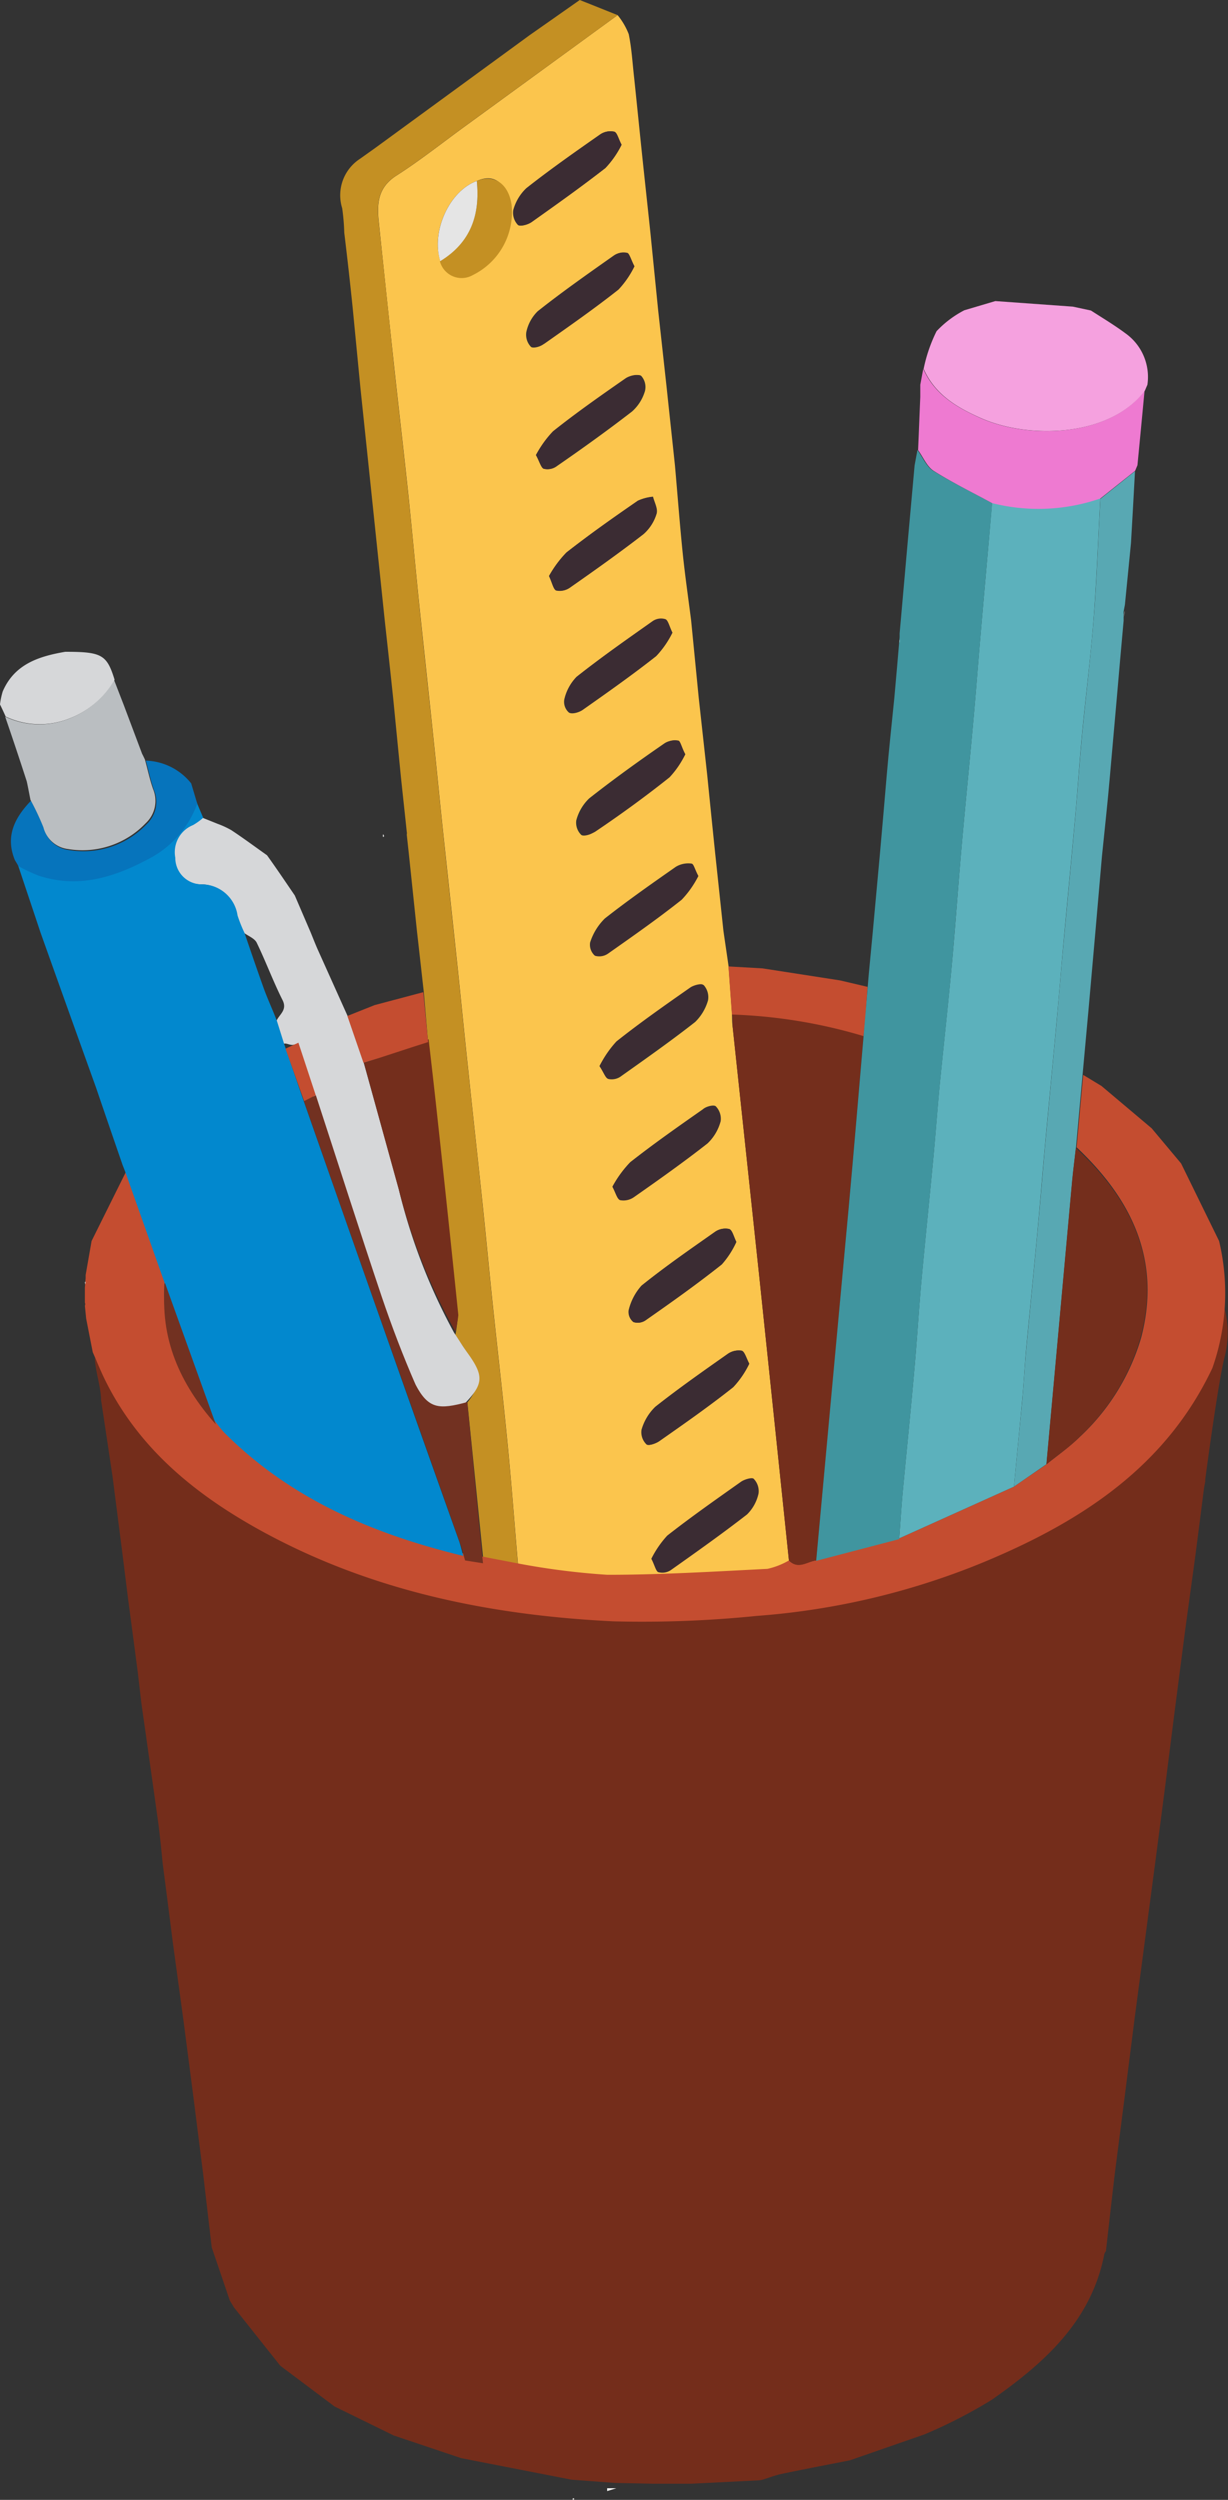 <svg xmlns="http://www.w3.org/2000/svg" viewBox="0 0 95.06 193.38"><rect x="0" y="0" width="95.06" height="193.38" fill="#333333" stroke="none"/><defs><style>.cls-1{fill:#fbc54d;}.cls-2{fill:#c49023;}.cls-3{fill:#742d1b;}.cls-4{fill:#fbfbfa;}.cls-5{fill:#c44d30;}.cls-6{fill:#742e1c;}.cls-7{fill:#3b2c33;}.cls-8{fill:#e5e5e5;}.cls-9{fill:#d6d7d9;}.cls-10{fill:#723121;}.cls-11{fill:#e4e4e4;}.cls-12{fill:#0288ce;}.cls-13{fill:#5cb1bc;}.cls-14{fill:#40959f;}.cls-15{fill:#58a8b3;}.cls-16{fill:#c9c9c9;}.cls-17{fill:#0674bc;}.cls-18{fill:#ee7ad1;}.cls-19{fill:#babec1;}.cls-20{fill:#f5a1df;}</style></defs><g id="Layer_2" data-name="Layer 2"><g id="Layer_1-2" data-name="Layer 1"><path class="cls-1" d="M47.81,1.17a5.43,5.43,0,0,1,.86,1.47c.23,1.11.29,2.25.42,3.38.21,2,.41,4,.62,6s.43,4,.64,6l.6,6,.66,6c.21,2,.43,4,.64,6,.2,2.26.37,4.52.6,6.78.18,1.74.43,3.46.65,5.19l.59,6,.66,6q.3,3,.61,6L56,72c.13.91.27,1.83.4,2.75l.27,3.72c0,.32,0,.64.05,1l2.07,19.4q1.15,11,2.29,21.91a5.78,5.78,0,0,1-1.66.65c-4.12.21-8.26.49-12.39.46a56.59,56.59,0,0,1-6.93-.88c-.26-3-.49-6.11-.79-9.16-.35-3.6-.77-7.2-1.15-10.8-.27-2.57-.51-5.14-.78-7.72-.37-3.52-.76-7-1.13-10.55-.28-2.58-.53-5.15-.8-7.72-.37-3.48-.75-7-1.12-10.44-.28-2.61-.53-5.22-.81-7.84-.36-3.48-.75-7-1.11-10.44-.27-2.65-.51-5.3-.79-8-.36-3.4-.76-6.79-1.13-10.19q-.59-5.46-1.16-10.92c-.16-1.44-.1-2.71,1.35-3.64,1.88-1.2,3.63-2.6,5.44-3.91Zm-13.73,19c.55,1.23,1.17,1.5,2.32,1,1.74-.75,3.35-4,2.9-5.83C39,14,38.11,13.46,36.91,14,34.79,14.76,33.36,17.9,34.08,20.16ZM57,96.07c-.23-.45-.33-.92-.57-1a1.39,1.39,0,0,0-1.07.21c-1.92,1.35-3.86,2.69-5.7,4.17a4.35,4.35,0,0,0-1,1.92,1,1,0,0,0,.37.9,1.07,1.07,0,0,0,.95-.15c2-1.4,4-2.81,5.9-4.31A6.83,6.83,0,0,0,57,96.07Zm-8.9-84.88c-.25-.47-.35-1-.59-1a1.38,1.38,0,0,0-1.07.22c-1.93,1.35-3.86,2.7-5.71,4.16a3.64,3.64,0,0,0-1,1.69,1.37,1.37,0,0,0,.36,1.14c.15.14.76,0,1.05-.22C43.09,15.79,45,14.43,46.86,13A7.36,7.36,0,0,0,48.12,11.19ZM47.41,91.8c.26.48.37,1,.61,1a1.41,1.41,0,0,0,1.07-.23c1.93-1.35,3.85-2.71,5.7-4.16a3.62,3.62,0,0,0,1-1.7,1.38,1.38,0,0,0-.38-1.13c-.15-.14-.75,0-1,.23-1.9,1.33-3.8,2.66-5.62,4.09A8.66,8.66,0,0,0,47.41,91.8Zm6.65-24c-.26-.48-.38-1-.55-1a1.87,1.87,0,0,0-1.19.25c-1.86,1.3-3.73,2.61-5.5,4a4.53,4.53,0,0,0-1.14,1.86,1.13,1.13,0,0,0,.35,1,1.19,1.19,0,0,0,1-.18c1.92-1.35,3.85-2.7,5.69-4.16A7.51,7.51,0,0,0,54.06,67.76ZM46.41,82.47c.31.45.44.88.7,1a1.22,1.22,0,0,0,1-.24c1.92-1.36,3.85-2.72,5.7-4.17a3.78,3.78,0,0,0,1-1.68,1.4,1.4,0,0,0-.32-1.16c-.14-.14-.77,0-1,.21-1.93,1.35-3.86,2.7-5.7,4.16A8.15,8.15,0,0,0,46.41,82.47Zm5.64-33.53c-.24-.48-.32-.92-.56-1a1.14,1.14,0,0,0-1,.15c-2,1.4-4,2.8-5.88,4.3a3.63,3.63,0,0,0-.93,1.73,1.1,1.1,0,0,0,.36,1c.23.15.77,0,1.06-.2,1.92-1.35,3.85-2.71,5.69-4.16A7.4,7.4,0,0,0,52.05,48.94ZM41.49,35.2c.28.51.38.95.63,1.06a1.17,1.17,0,0,0,1-.21c2-1.38,3.92-2.76,5.81-4.22a3.4,3.4,0,0,0,1-1.59,1.29,1.29,0,0,0-.29-1.16c-.2-.17-.83,0-1.13.19-1.9,1.32-3.8,2.65-5.61,4.09A8.07,8.07,0,0,0,41.49,35.2Zm7.62-14.6c-.25-.47-.35-.91-.6-1a1.19,1.19,0,0,0-1,.17c-2,1.41-4,2.81-5.89,4.31a3.17,3.17,0,0,0-.88,1.62,1.36,1.36,0,0,0,.36,1.13c.15.14.76,0,1-.24,1.92-1.35,3.85-2.7,5.7-4.16A7.07,7.07,0,0,0,49.11,20.6ZM58,105.49c-.26-.46-.38-.94-.61-1a1.46,1.46,0,0,0-1.07.25c-1.89,1.33-3.79,2.66-5.6,4.09a4,4,0,0,0-1.06,1.77,1.31,1.31,0,0,0,.38,1.13c.14.14.75-.06,1-.26,1.93-1.35,3.86-2.7,5.7-4.16A7.21,7.21,0,0,0,58,105.49Zm-5-47.15c-.26-.48-.35-.92-.59-1a1.21,1.21,0,0,0-1,.18c-2,1.38-3.92,2.76-5.8,4.24a3.62,3.62,0,0,0-1,1.7,1.32,1.32,0,0,0,.38,1.12c.15.14.76,0,1-.24,1.93-1.35,3.85-2.71,5.7-4.17A7.06,7.06,0,0,0,53.05,58.34ZM42.5,44.56c.25.53.33,1,.56,1.1a1.36,1.36,0,0,0,1.06-.21c1.93-1.35,3.85-2.71,5.71-4.15a3.39,3.39,0,0,0,1-1.57c.11-.38-.17-.87-.28-1.31a3.6,3.6,0,0,0-1.17.31c-1.87,1.3-3.73,2.61-5.52,4A8.67,8.67,0,0,0,42.5,44.56Z"/><path class="cls-2" d="M47.81,1.17,36.11,9.68c-1.81,1.31-3.56,2.71-5.44,3.91-1.45.93-1.51,2.2-1.35,3.64q.59,5.46,1.16,10.92c.37,3.4.77,6.79,1.13,10.19.28,2.66.52,5.31.79,8,.36,3.48.75,7,1.11,10.44.28,2.62.53,5.23.81,7.84.37,3.48.75,7,1.12,10.44.27,2.57.52,5.14.8,7.72.37,3.52.76,7,1.13,10.55.27,2.58.51,5.15.78,7.72.38,3.6.8,7.2,1.15,10.8.3,3,.53,6.11.79,9.16l-2.69-.52q-.61-6-1.22-12c1.22-1.54.88-2.29-.13-4-.32-.54-.34-.49-.8-1.21a11.69,11.69,0,0,0,.19-1.52q-.78-7.6-1.61-15.2c-.21-2-.46-3.94-.69-5.91l-.33-3.89c-.18-1.57-.35-3.14-.53-4.7l-.63-6-.16-1.47s0,0,0-.07a.27.27,0,0,0,0-.15c-.15-1.44-.31-2.88-.46-4.32l-.59-6c-.21-2-.43-4-.65-6L28.53,36l-.63-6-.6-6.2Q27,20.88,26.65,18a17,17,0,0,0-.16-1.89,3.36,3.36,0,0,1,1.37-3.82L29,11.48l12-8.76L44.88,0Z"/><path class="cls-3" d="M44.25,191.82l-8.56-1.67-5.21-1.75-4.43-2.17a1,1,0,0,1-.28-.17l-4-3h0l-.1-.09-3.56-4.48-.32-.53-1.4-4.11-.66-5.65-.76-6-.78-6-.82-6c-.25-2-.51-4-.77-6-.11-1.07-.21-2.14-.35-3.2q-.65-4.65-1.31-9.28l-.28-2.41c-.12-.88-.23-1.76-.35-2.65s-.25-1.9-.38-2.85l-.45-3.61-.77-6c-.3-2-.59-3.94-.89-5.92,0,0,0-.09,0-.14-.07-1.1-.42-2-.49-3.13.3.69,1,1.26,1.32,1.94,2.67,5.48,7,8.85,12.21,11.67,8.4,4.56,17.58,6.1,27,6.55a89.61,89.61,0,0,0,11.21-.54,54.64,54.64,0,0,0,17.57-4,36.9,36.9,0,0,0,12.37-8.72c1.19-.4,4.74-9.28,5.8-10.62a7.46,7.46,0,0,1,0,3.63c-.5,1.87-1.51,9.49-1.51,9.52l0,.1v.06l-.1.54c-.21,1.68-.43,3.36-.64,5-.27,2-.55,4-.82,6l-.81,6.25-.73,5.76-.72,5.53-1.65,12.46c-.25,2-.51,4-.76,6l-.78,6.06q-.35,3-.68,5.94a.88.88,0,0,0-.12.21c-1,5.2-4.66,8.45-8.72,11.29a38.31,38.31,0,0,1-5.22,2.68l-5.76,2c-1.78.35-3.56.69-5.33,1.06-.44.1-.87.26-1.3.4a1.63,1.63,0,0,1-.45.09l-5.19.26-3,0-2.9-.06Z"/><path class="cls-4" d="M47,192.48l.71,0-.71.22Z"/><path class="cls-4" d="M44.44,193.26s0,.08,0,.09-.06,0-.1,0,0-.07,0-.08Z"/><path class="cls-5" d="M93.85,105.83c-3.57,7.55-10,11.76-17.36,14.87A57.14,57.14,0,0,1,58.58,125a87.66,87.66,0,0,1-11.1.42c-9.43-.46-18.57-2.3-27-6.86-5.2-2.82-9.72-6.42-12.39-11.9-.33-.68-.61-1.38-.91-2.06L6.67,102l-.1-1a.26.26,0,0,0,0-.23l0-1.16.06-.74,0-.24L7.09,96q1.37-2.76,2.75-5.53l2.94,8.3c-.44,4.27,1.16,7.8,3.93,10.92.28.34.52.7.83,1,5.14,5.14,11.55,7.82,18.47,9.51l1.38.22,2.7.52a56.59,56.59,0,0,0,6.93.88c4.13,0,8.27-.25,12.39-.46a5.78,5.78,0,0,0,1.66-.65c.71.71,1.41.07,2.11,0L69.61,119l8.88-4L81,113.28c.86-.69,1.77-1.33,2.56-2.1a17,17,0,0,0,4.78-7.71c1.57-6-.74-10.71-5-14.72l.51-5.6,1.42.86,3.88,3.27L91.43,90l2.94,6A17.42,17.42,0,0,1,93.85,105.83Z"/><path class="cls-6" d="M63.18,120.7c-.7.11-1.4.75-2.11,0q-1.14-11-2.29-21.91l-2.07-19.4c0-.31,0-.63-.05-1a40.05,40.05,0,0,1,10.19,1.67c-.38,4.41-.75,8.83-1.15,13.24Q64.46,107.06,63.18,120.7Z"/><path class="cls-5" d="M66.85,80.15a40.05,40.05,0,0,0-10.19-1.67l-.27-3.72,2.64.15,6,.93,2.13.5C67.07,77.61,67,78.88,66.85,80.15Z"/><path class="cls-7" d="M57,96.07a6.83,6.83,0,0,1-1.15,1.74C54,99.31,52,100.72,50,102.12a1.07,1.07,0,0,1-.95.15,1,1,0,0,1-.37-.9,4.35,4.35,0,0,1,1-1.92c1.84-1.48,3.78-2.82,5.7-4.17a1.39,1.39,0,0,1,1.07-.21C56.69,95.15,56.79,95.62,57,96.07Z"/><path class="cls-7" d="M48.12,11.19A7.36,7.36,0,0,1,46.86,13c-1.85,1.45-3.77,2.81-5.69,4.17-.29.2-.9.36-1.05.22a1.37,1.37,0,0,1-.36-1.14,3.64,3.64,0,0,1,1-1.69c1.85-1.46,3.78-2.81,5.71-4.16a1.38,1.38,0,0,1,1.07-.22C47.77,10.23,47.87,10.72,48.12,11.19Z"/><path class="cls-7" d="M47.41,91.8a8.66,8.66,0,0,1,1.36-1.86c1.82-1.43,3.72-2.76,5.62-4.09.28-.2.88-.37,1-.23a1.38,1.38,0,0,1,.38,1.13,3.62,3.62,0,0,1-1,1.7c-1.85,1.45-3.77,2.81-5.7,4.16a1.41,1.41,0,0,1-1.07.23C47.78,92.76,47.67,92.28,47.41,91.8Z"/><path class="cls-7" d="M54.06,67.76a7.51,7.51,0,0,1-1.29,1.84c-1.84,1.46-3.77,2.81-5.69,4.16a1.19,1.19,0,0,1-1,.18,1.13,1.13,0,0,1-.35-1,4.53,4.53,0,0,1,1.14-1.86c1.77-1.42,3.64-2.73,5.5-4a1.87,1.87,0,0,1,1.19-.25C53.68,66.8,53.8,67.28,54.06,67.76Z"/><path class="cls-7" d="M46.41,82.47a8.15,8.15,0,0,1,1.31-1.91c1.84-1.46,3.77-2.81,5.7-4.16.28-.2.91-.35,1-.21a1.4,1.4,0,0,1,.32,1.16,3.78,3.78,0,0,1-1,1.68c-1.85,1.45-3.78,2.81-5.7,4.17a1.22,1.22,0,0,1-1,.24C46.85,83.35,46.72,82.92,46.41,82.47Z"/><path class="cls-7" d="M52.05,48.94a7.4,7.4,0,0,1-1.23,1.78c-1.84,1.45-3.77,2.81-5.69,4.16-.29.2-.83.35-1.06.2a1.1,1.1,0,0,1-.36-1,3.63,3.63,0,0,1,.93-1.73c1.9-1.5,3.9-2.9,5.88-4.3a1.14,1.14,0,0,1,1-.15C51.73,48,51.81,48.46,52.05,48.94Z"/><path class="cls-7" d="M41.49,35.2a8.07,8.07,0,0,1,1.32-1.84c1.81-1.44,3.71-2.77,5.61-4.09.3-.21.93-.36,1.13-.19a1.29,1.29,0,0,1,.29,1.16,3.4,3.4,0,0,1-1,1.59C47,33.29,45,34.67,43.07,36.05a1.17,1.17,0,0,1-1,.21C41.87,36.15,41.77,35.71,41.49,35.2Z"/><path class="cls-7" d="M49.11,20.6a7.07,7.07,0,0,1-1.23,1.8c-1.85,1.46-3.78,2.81-5.7,4.16-.29.2-.9.38-1,.24a1.36,1.36,0,0,1-.36-1.13,3.17,3.17,0,0,1,.88-1.62c1.91-1.5,3.9-2.9,5.89-4.31a1.19,1.19,0,0,1,1-.17C48.76,19.69,48.86,20.13,49.11,20.6Z"/><path class="cls-7" d="M58,105.49a7.21,7.21,0,0,1-1.23,1.81c-1.84,1.46-3.77,2.81-5.7,4.16-.28.2-.89.4-1,.26a1.31,1.31,0,0,1-.38-1.13,4,4,0,0,1,1.06-1.77c1.81-1.43,3.71-2.76,5.6-4.09a1.46,1.46,0,0,1,1.07-.25C57.64,104.55,57.76,105,58,105.49Z"/><path class="cls-7" d="M53.05,58.34a7.06,7.06,0,0,1-1.22,1.79C50,61.59,48.06,63,46.13,64.3c-.28.2-.89.38-1,.24a1.32,1.32,0,0,1-.38-1.12,3.62,3.62,0,0,1,1-1.7c1.88-1.48,3.84-2.86,5.8-4.24a1.21,1.21,0,0,1,1-.18C52.7,57.42,52.79,57.86,53.05,58.34Z"/><path class="cls-7" d="M42.5,44.56a8.67,8.67,0,0,1,1.34-1.81c1.79-1.41,3.65-2.72,5.52-4a3.6,3.6,0,0,1,1.17-.31c.11.44.39.93.28,1.31a3.39,3.39,0,0,1-1,1.57c-1.86,1.44-3.78,2.8-5.71,4.15a1.36,1.36,0,0,1-1.06.21C42.83,45.57,42.75,45.09,42.5,44.56Z"/><path class="cls-7" d="M50.42,120.58a7.76,7.76,0,0,1,1.23-1.79c1.85-1.45,3.78-2.8,5.7-4.16.28-.2.89-.37,1-.23a1.37,1.37,0,0,1,.37,1.13,3.23,3.23,0,0,1-.89,1.62c-1.92,1.49-3.91,2.9-5.89,4.3a1.18,1.18,0,0,1-1,.16C50.76,121.5,50.67,121.06,50.42,120.58Z"/><path class="cls-2" d="M36.91,14c1.3-.54,2.43.16,2.69,1.82a5.43,5.43,0,0,1-3,5.46,1.74,1.74,0,0,1-2.55-1.08C36.43,18.73,37.18,16.58,36.91,14Z"/><path class="cls-8" d="M36.91,14c.27,2.62-.48,4.77-2.83,6.2C33.36,17.9,34.79,14.76,36.91,14Z"/><path class="cls-9" d="M35.15,103.09c.35.52.68,1.07,1.05,1.58,1.26,1.75,1.24,2.38-.21,3.89-2.21.6-3.08.28-4-1.82s-1.84-4.51-2.62-6.81c-1.75-5.18-3.41-9.9-5.1-15.1l-1.35-4.07c-.44.21-.72-.14-1,0L21.39,79c.21-.53.88-.85.48-1.64-.73-1.45-1.3-3-2-4.44-.17-.34-.67-.52-1-.77a10.83,10.83,0,0,1-.53-1.33,2.83,2.83,0,0,0-2.82-2.41,2,2,0,0,1-2-2.06,2.25,2.25,0,0,1,1.38-2.52,5.37,5.37,0,0,0,.78-.57l1.17.47a6.79,6.79,0,0,1,1.06.49c.94.62,1.84,1.29,2.76,1.94.72,1,1.44,2.07,2.15,3.11l1.23,2.86c.18.44.35.88.54,1.31l2.33,5.18,1.25,3.63Q29.52,87.1,30.87,92A45.23,45.23,0,0,0,35.15,103.09Z"/><path class="cls-6" d="M35.25,103a44.73,44.73,0,0,1-4.38-11q-1.36-4.89-2.69-9.77c1.59-.5,3.36-1.34,5-1.84.23,2,.48,4.17.69,6.14q.83,7.61,1.61,15.2A8.25,8.25,0,0,1,35.25,103Z"/><path class="cls-10" d="M24.45,84.72c1.7,5.2,3.36,10.41,5.1,15.59.78,2.3,1.65,4.58,2.62,6.81,1,1.88,1.8,1.93,4,1.34.4,4,.81,8.48,1.22,12.47L36,120.71c-.11-.38-.19-.77-.32-1.14q-3.3-9.3-6.6-18.59-2.79-7.89-5.55-15.8Z"/><path class="cls-5" d="M33.14,80.61c-1.6.5-3.37,1.11-5,1.61l-1.25-3.63L29,77.75l3.77-1Z"/><path class="cls-11" d="M29.66,64.76a.31.31,0,0,1,0-.23,1.09,1.09,0,0,1,.08.15S29.68,64.73,29.66,64.76Z"/><path class="cls-9" d="M21.39,183.35l-.26-.26Z"/><path class="cls-12" d="M23.39,84.83q2.77,7.9,5.55,15.79,3.28,9.3,6.6,18.6c.13.37.21.76.32,1.14-6.92-1.68-13.33-4.37-18.47-9.51-.3-.31-.55-.67-.83-1L12.63,98.92,9.69,90.63l-.2-.51c-.69-2-1.38-4-2.06-6q-2.16-6-4.3-12c-.61-1.84-1.23-3.67-1.84-5.51a12.53,12.53,0,0,0,1.56.77c3.2,1.06,6.09.05,8.85-1.47a7.79,7.79,0,0,0,3.42-4.09l.61,1.44a4.65,4.65,0,0,1-.78.56,2.27,2.27,0,0,0-1.38,2.53,2.05,2.05,0,0,0,2,2.06,2.81,2.81,0,0,1,2.82,2.41,10.83,10.83,0,0,0,.53,1.33c.5,1.46,1,2.92,1.52,4.37.31.84.69,1.65,1,2.47L22,80.77Z"/><path class="cls-13" d="M78.49,115l-8.88,4c.09-1.19.16-2.38.27-3.57.3-3.2.63-6.4.91-9.6.2-2.22.33-4.44.53-6.66.29-3.16.62-6.32.92-9.48.19-2,.33-4,.52-5.94.3-3,.63-6,.91-9s.49-6.1.76-9.15c.29-3.32.63-6.64.93-10,.19-2.06.34-4.12.52-6.18.3-3.52.62-7,.92-10.56a14.68,14.68,0,0,0,8.38-.36c-.17,3.06-.28,6.12-.51,9.18s-.62,6.08-.91,9.12c-.19,2-.33,4.12-.51,6.17-.3,3.32-.62,6.64-.93,10-.18,2-.34,4-.52,5.94-.3,3.28-.62,6.55-.92,9.83-.18,2-.34,4-.53,6.06-.29,3.16-.61,6.32-.91,9.48-.12,1.34-.19,2.69-.31,4C78.92,110.55,78.7,112.76,78.49,115Z"/><path class="cls-14" d="M76.81,38.92c-.31,3.52-.63,7-.93,10.56-.18,2.06-.33,4.12-.52,6.18-.3,3.32-.64,6.64-.93,10-.27,3-.48,6.1-.76,9.15s-.61,6-.91,9c-.19,2-.33,4-.52,5.94-.3,3.16-.63,6.32-.92,9.48-.2,2.22-.33,4.44-.53,6.66-.28,3.2-.61,6.4-.91,9.6-.11,1.19-.18,2.38-.27,3.57l-6.43,1.68Q64.44,107,65.7,93.39c.4-4.41.77-8.83,1.15-13.24.11-1.27.22-2.54.32-3.81s.25-2.67.37-4c.19-2.11.39-4.22.58-6.34s.35-4,.52-6,.39-4,.59-6c.14-1.57.28-3.14.41-4.71l0-.29.09-1,.53-6,.54-6,.22-1.19c.4.55.68,1.26,1.2,1.6C73.73,37.34,75.29,38.1,76.81,38.92Z"/><path class="cls-15" d="M78.49,115c.21-2.21.43-4.42.64-6.63.12-1.35.19-2.7.31-4,.3-3.16.62-6.32.91-9.48.19-2,.35-4,.53-6.06.3-3.28.62-6.55.92-9.83.18-2,.34-4,.52-5.94.31-3.32.63-6.64.93-10,.18-2.05.32-4.12.51-6.17.29-3,.67-6.08.91-9.12s.34-6.12.51-9.18l2.68-2.14c-.1,1.85-.2,3.71-.31,5.56-.16,1.59-.31,3.18-.47,4.77l-.1.52,0,.72c-.18,2-.36,4-.53,6s-.36,4-.53,6-.41,4.16-.62,6.24c-.17,1.92-.33,3.84-.5,5.76s-.35,4-.53,6l-.47,5.15-.51,5.61c-.09.82-.2,1.65-.28,2.48l-2,22Z"/><path class="cls-6" d="M81,113.28l2-22c.08-.83.19-1.66.28-2.48,4.31,4,6.62,8.72,5,14.71a17,17,0,0,1-4.78,7.71C82.73,112,81.82,112.59,81,113.28Z"/><path class="cls-10" d="M12.78,99.27l3.93,10.92C13.94,107.07,12.34,103.54,12.78,99.27Z"/><path class="cls-16" d="M6.58,101.27l0-1.16Z"/><path class="cls-16" d="M6.61,99.36a1.21,1.21,0,0,1-.05-.18s.05,0,.08-.06Z"/><path class="cls-5" d="M23.54,85.18,22.1,81.12l1-.46,1.34,4.06Z"/><path class="cls-17" d="M15.27,62.17a7.81,7.81,0,0,1-3.43,4.09C9.09,67.78,6.2,68.79,3,67.74A12.07,12.07,0,0,1,1.43,67l-.28-.47c-.76-1.85,0-3.29,1.25-4.59a22.27,22.27,0,0,1,1,2.12,2.26,2.26,0,0,0,1.95,1.7,6.77,6.77,0,0,0,6-2,2.36,2.36,0,0,0,.57-2.64c-.26-.74-.42-1.51-.63-2.28a4.67,4.67,0,0,1,3.51,1.76"/><path class="cls-18" d="M87.87,36.42l-2.69,2.14a14.68,14.68,0,0,1-8.38.36c-1.51-.82-3.07-1.58-4.53-2.5-.52-.34-.8-1.05-1.2-1.6.06-1.37.11-2.75.17-4.12,0-.32,0-.63,0-.94l.23-1.23c.88,2,2.6,3,4.5,3.84,3.78,1.64,9.93,1.41,12.63-2.14q-.27,2.88-.55,5.76Z"/><path class="cls-8" d="M69.64,49.75c0-.1,0-.19,0-.28C69.68,49.56,69.66,49.65,69.64,49.75Z"/><path class="cls-11" d="M87.08,47.23c0,.17-.07.35-.1.52C87,47.58,87.05,47.4,87.08,47.23Z"/><path class="cls-19" d="M11,58.31c.08.15.15.3.22.45.21.76.37,1.54.63,2.28a2.36,2.36,0,0,1-.57,2.64,6.77,6.77,0,0,1-6,2A2.25,2.25,0,0,1,3.36,64a20.22,20.22,0,0,0-1-2.12c-.1-.49-.19-1-.29-1.44q-.82-2.53-1.67-5a6.17,6.17,0,0,0,4.93.16,6.9,6.9,0,0,0,3.5-3l.74,1.91Z"/><path class="cls-20" d="M88.82,29.77c-.07.15-.13.31-.2.46C85.92,33.78,79.77,34,76,32.37c-1.9-.83-3.62-1.84-4.5-3.84a11.93,11.93,0,0,1,1-2.91A8,8,0,0,1,74.65,24l2.4-.71,6,.43,1.4.3c.9.58,1.82,1.13,2.68,1.77A4.14,4.14,0,0,1,88.82,29.77Z"/><path class="cls-9" d="M8.87,52.58a6.88,6.88,0,0,1-3.5,3,6.17,6.17,0,0,1-4.93-.15C.3,55.12.15,54.8,0,54.49a5.77,5.77,0,0,1,.21-1c.91-2.12,2.8-2.72,4.84-3.07C7.88,50.42,8.27,50.64,8.87,52.58Z"/></g></g></svg>